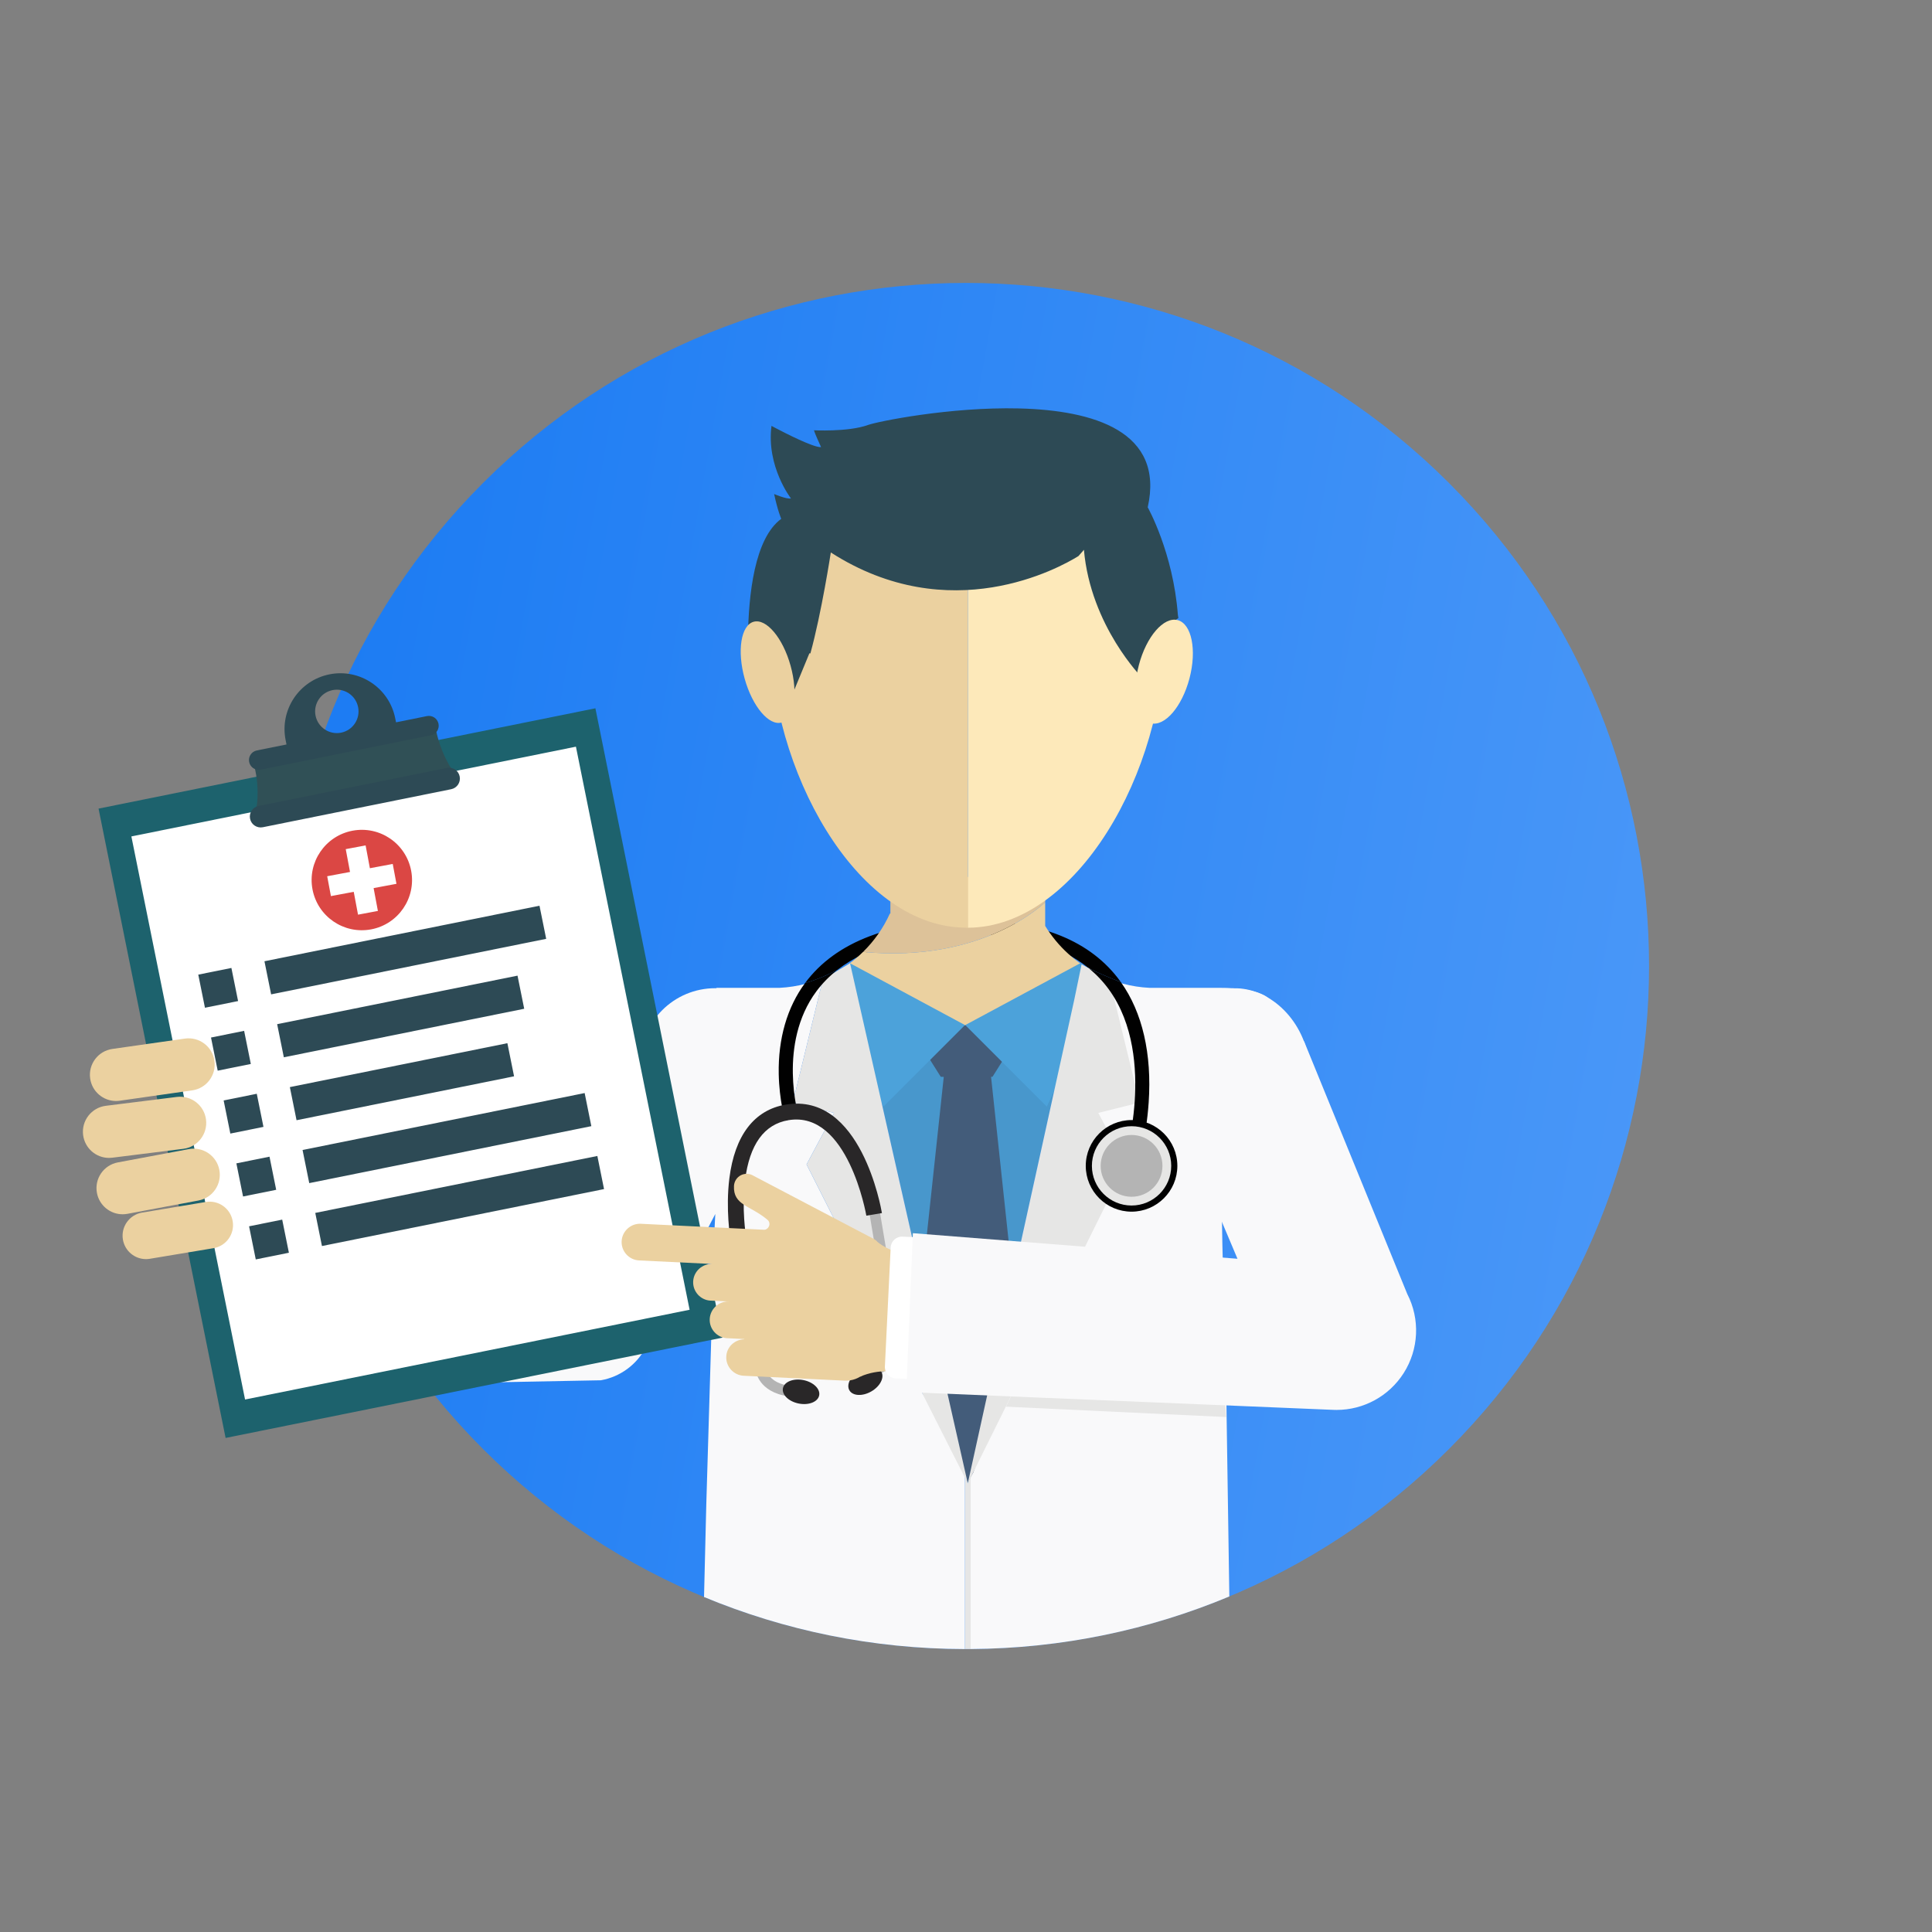 <svg width="320" height="320" viewBox="0 0 320 320" fill="none" xmlns="http://www.w3.org/2000/svg">
<rect x="0" y="0" width="320" height="320" fill="#808080" stroke="none"/>
<path d="M240 240C284.183 195.817 284.183 124.183 240 80C195.817 35.817 124.183 35.817 80 80C35.817 124.183 35.817 195.817 80 240C124.183 284.183 195.817 284.183 240 240Z" fill="url(#paint0_linear_16_4166)"/>
<path d="M185.543 162.518C180.687 155.843 172.358 152.458 160.789 152.458C147.683 152.458 138.452 155.942 133.352 162.814C133.349 162.818 133.347 162.822 133.344 162.826C134.338 162.552 136.314 161.909 138.738 160.613C143.709 156.74 151.097 154.781 160.789 154.781C169.241 154.781 175.795 156.663 180.351 160.385C181.959 161.186 184.349 162.164 185.663 162.688C185.623 162.632 185.584 162.574 185.543 162.518Z" fill="#010101"/>
<path d="M159.512 249.186C159.515 249.186 159.519 249.186 159.522 249.186V249.186C159.519 249.186 159.515 249.186 159.512 249.186Z" fill="#F26428"/>
<path d="M52.825 193.671C52.574 191.524 51.688 189.608 50.378 188.084C51.211 191.345 52.185 194.55 53.294 197.691L52.825 193.671Z" fill="#F9F9FA"/>
<path d="M203.271 226.89C202.613 215.488 202.359 204.497 202.327 194.666L202.318 194.641L202.327 194.606C202.327 194.583 202.327 194.559 202.327 194.535L202.343 194.545L210.194 165.436C208.284 163.516 202.197 163.62 202.197 163.62H190.371V163.616C187.384 163.468 184.563 162.693 182.037 161.419C182.02 161.44 182.003 161.461 181.988 161.484L183.217 162.209L188.194 182.624L181.364 184.331L185.917 192.868L162.753 238.689L160.769 244.353V273.133C175.947 273.032 190.416 269.943 203.616 264.424L203.034 225.842L203.271 226.89Z" fill="#F9F9FA"/>
<path d="M160.769 244.353V244.06H159.818V244.495L160.307 245.673L160.769 244.353Z" fill="#E6E6E5"/>
<path d="M160.307 245.673L159.818 244.495V273.137C159.879 273.137 159.941 273.138 160.002 273.138C160.258 273.138 160.513 273.135 160.769 273.133V244.353L160.307 245.673Z" fill="#E6E6E5"/>
<path d="M202.327 194.666C202.327 194.646 202.327 194.626 202.327 194.606L202.318 194.641L202.327 194.666Z" fill="#0B4969"/>
<path d="M159.522 249.186V249.186C159.519 249.186 159.515 249.186 159.512 249.186C159.515 249.186 159.519 249.186 159.522 249.186Z" fill="#4CC4D1"/>
<path d="M156.242 235.87L152.692 230.652L133.591 192.868L138.144 184.331L131.314 182.624L136.291 162.209L137.52 161.484C137.504 161.461 137.487 161.44 137.472 161.419C134.945 162.693 132.124 163.468 129.137 163.616V163.62H118.667C118.668 163.641 118.67 163.662 118.671 163.683C118.604 163.682 118.538 163.678 118.47 163.678C111.605 163.678 106.04 169.243 106.04 176.108C106.04 177.122 106.164 178.107 106.394 179.051L90.82 208.935L60.692 214.243L55.337 215.187L53.294 197.691C52.185 194.55 51.211 191.345 50.378 188.084C48.581 185.993 45.985 184.641 43.127 184.459C42.508 184.419 41.876 184.431 41.237 184.506C35.507 185.175 31.403 190.363 32.072 196.094L35.869 228.608C36.203 231.464 37.699 234.057 40.006 235.775C41.822 237.127 44.451 234.918 46.684 234.918C47.287 234.918 47.894 234.866 48.496 234.759L65.453 230.246L71.553 229.148L99.517 228.618C102.715 228.054 105.468 226.036 106.969 223.158L118.477 201.074C118.405 202.552 118.331 203.955 118.259 205.261L118.255 206.483L117.369 236.265L116.987 249.068L116.609 264.515C129.919 270.048 144.512 273.112 159.818 273.137V244.495L156.242 235.87ZM159.521 249.187C159.518 249.186 159.515 249.186 159.512 249.186C159.515 249.186 159.518 249.186 159.521 249.186V249.187Z" fill="#F9F9FA"/>
<path d="M173.105 149.441L173.116 149.45V145.255H147.476V151.316H147.39C146.312 153.707 144.796 155.856 142.948 157.667C162.963 159.584 173.105 149.441 173.105 149.441Z" fill="#DDC299"/>
<path d="M173.116 153.358V149.45L173.105 149.441C173.105 149.441 162.963 159.584 142.948 157.667C141.413 159.171 139.65 160.442 137.712 161.419C140.219 164.996 143.57 167.936 147.476 169.951V175.589H147.508V175.973H171.879V175.589H173.116V169.411C176.625 167.409 179.64 164.643 181.939 161.34C178.283 159.584 175.217 156.8 173.116 153.358Z" fill="#EBD1A0"/>
<path d="M177.908 165.698C173.098 170.184 166.652 172.936 159.556 172.936C153.042 172.936 147.084 170.614 142.428 166.765L160.296 245.693L177.908 165.698Z" fill="#4897CC"/>
<path d="M164.875 232.727L168.91 222.851L164.11 177.967L160.317 176.861V176.813L160.235 176.837L160.152 176.813V176.861L156.36 177.967L151.228 225.824L157.335 237.4L160.255 245.577L161.211 243.878L163.6 237.135L164.875 232.727Z" fill="#435C7A"/>
<path d="M166.039 170.597L160.103 169.783L154.166 170.597L153.012 173.894L155.815 178.347L160.103 178.512L164.391 178.347L167.193 173.894L166.039 170.597Z" fill="#435C7A"/>
<path d="M140.795 159.548L159.833 169.783L146.322 183.294L136.291 162.209L140.795 159.548Z" fill="#4CA2DA"/>
<path d="M178.916 159.548L159.878 169.783L173.388 183.294L183.173 162.426L178.916 159.548Z" fill="#4CA2DA"/>
<path d="M192.916 104.756C192.916 81.65 179.024 74.375 160.967 74.375C160.745 74.375 160.524 74.377 160.303 74.381V153.663C178.322 153.589 192.916 127.83 192.916 104.756Z" fill="#FDE9BA"/>
<path d="M159.479 74.402C142.079 74.968 127.537 82.288 127.537 104.756C127.537 127.544 141.774 153.132 159.479 153.64C159.731 153.648 159.978 153.665 160.226 153.665C160.252 153.665 160.277 153.663 160.303 153.663V74.382C160.028 74.386 159.754 74.393 159.479 74.402Z" fill="#EBD1A0"/>
<path d="M195.092 101.834C194.311 91.501 190.099 84.027 190.099 84.027C192.916 71.453 181.163 67.951 168.771 67.649C157.315 67.372 145.315 69.825 143.765 70.391C142.085 71.002 139.723 71.215 137.852 71.279C136.134 71.335 134.824 71.271 134.824 71.271C134.894 71.554 135.17 72.216 135.44 72.824C135.721 73.469 135.995 74.053 135.995 74.053C135.666 74.088 135.067 73.923 134.346 73.657C131.838 72.738 127.784 70.538 127.784 70.538C127.347 73.911 128.153 76.918 129.07 79.08C129.986 81.242 131.01 82.56 131.01 82.56C130.275 82.708 128.223 81.828 128.223 81.828C128.812 84.613 129.399 85.934 129.399 85.934C124.988 89.153 123.966 98.447 123.885 105.717L131.446 114.545L134.061 108.208C134.116 108.216 134.169 108.218 134.226 108.225C136.071 101.554 137.609 91.505 137.609 91.505C157.334 104.168 175.485 94.05 178.621 92.107C179.216 91.454 179.531 91.063 179.531 91.063C180.649 103.735 189.218 112.306 189.218 112.306C188.503 106.924 194.676 102.704 195.136 102.399C195.155 102.386 195.179 102.369 195.179 102.369C195.155 102.185 195.123 102.016 195.092 101.834Z" fill="#2D4A55"/>
<path d="M188.634 110.146C187.401 114.861 188.278 119.179 190.589 119.787C192.906 120.399 195.78 117.071 197.018 112.354C198.252 107.642 197.374 103.324 195.063 102.713C192.749 102.104 189.872 105.43 188.634 110.146Z" fill="#FDE9BA"/>
<path d="M130.947 110.27C132.23 114.877 131.555 119.09 129.454 119.674C127.353 120.26 124.612 116.999 123.333 112.39C122.055 107.78 122.725 103.57 124.825 102.983C126.929 102.4 129.673 105.66 130.947 110.27Z" fill="#EBD1A0"/>
<path d="M160.296 245.693L142.428 166.765L140.795 159.548L137.52 161.484L136.291 162.209L131.314 182.624L138.144 184.331L133.591 192.868L160.296 245.693Z" fill="#E6E6E5"/>
<path d="M188.743 182.624L183.766 162.209L183.711 162.177L179.145 159.733L177.908 165.698L160.296 245.693L186.467 192.868L181.914 184.331L188.743 182.624Z" fill="#E6E6E5"/>
<path d="M119.661 221.554L37.367 238.169L16.322 133.931L98.616 117.316L119.661 221.554Z" fill="#1D626D"/>
<path d="M95.391 123.673L21.76 138.539L40.59 231.803L114.22 216.937L95.391 123.673Z" fill="white"/>
<path d="M39.434 165.807L33.947 166.914L32.84 161.43L38.327 160.322L39.434 165.807Z" fill="#2D4A55"/>
<path d="M89.357 150.016L43.801 159.214L44.908 164.698L90.465 155.501L89.357 150.016Z" fill="#2D4A55"/>
<path d="M40.435 170.74L34.95 171.848L36.058 177.333L41.544 176.225L40.435 170.74Z" fill="#2D4A55"/>
<path d="M85.718 161.597L45.905 169.635L47.012 175.12L86.825 167.082L85.718 161.597Z" fill="#2D4A55"/>
<path d="M42.53 181.162L37.043 182.27L38.151 187.755L43.637 186.647L42.53 181.162Z" fill="#2D4A55"/>
<path d="M85.146 178.271L49.117 185.544L48.01 180.059L84.039 172.785L85.146 178.271Z" fill="#2D4A55"/>
<path d="M44.638 191.582L39.151 192.69L40.258 198.175L45.745 197.067L44.638 191.582Z" fill="#2D4A55"/>
<path d="M96.837 181.043L50.114 190.476L51.221 195.961L97.944 186.528L96.837 181.043Z" fill="#2D4A55"/>
<path d="M47.85 207.493L42.363 208.6L41.255 203.115L46.742 202.007L47.85 207.493Z" fill="#2D4A55"/>
<path d="M98.94 191.464L52.218 200.897L53.325 206.382L100.048 196.949L98.94 191.464Z" fill="#2D4A55"/>
<path d="M19.217 182.359C19.421 182.359 19.627 182.344 19.835 182.314L31.842 180.599C34.21 180.261 35.856 178.067 35.517 175.699C35.179 173.331 32.989 171.686 30.617 172.024L18.61 173.738C16.242 174.077 14.596 176.271 14.934 178.639C15.243 180.8 17.096 182.359 19.217 182.359Z" fill="#EBD1A0"/>
<path d="M18.601 191.752L30.364 190.282C32.737 189.985 34.421 187.82 34.125 185.446C33.828 183.073 31.664 181.392 29.289 181.686L17.527 183.156C15.153 183.452 13.469 185.617 13.766 187.991C14.04 190.183 15.906 191.786 18.058 191.786C18.238 191.786 18.419 191.775 18.601 191.752Z" fill="#EBD1A0"/>
<path d="M32.873 198.842C35.224 198.401 36.773 196.138 36.332 193.786C35.891 191.435 33.628 189.887 31.277 190.327L19.515 192.532C17.163 192.973 15.614 195.236 16.055 197.588C16.446 199.669 18.264 201.122 20.308 201.122C20.573 201.122 20.841 201.098 21.111 201.047L32.873 198.842Z" fill="#EBD1A0"/>
<path d="M38.543 202.276C38.191 200.162 36.194 198.733 34.079 199.087L23.544 200.842C21.431 201.194 20.003 203.193 20.356 205.307C20.672 207.204 22.316 208.549 24.178 208.549C24.389 208.549 24.604 208.532 24.82 208.495L35.354 206.739C37.467 206.388 38.895 204.389 38.543 202.276Z" fill="#EBD1A0"/>
<path d="M215.516 171.389C218.46 177.623 216.649 184.659 211.47 187.105C206.291 189.55 199.707 186.479 196.763 180.246C193.819 174.012 195.63 166.975 200.809 164.53C205.988 162.084 212.572 165.155 215.516 171.389Z" fill="#F9F9FA"/>
<path d="M159.777 226.297C159.777 227.093 159.132 227.737 158.336 227.737C157.54 227.737 156.896 227.093 156.896 226.297C156.896 225.501 157.54 224.856 158.336 224.856C159.132 224.856 159.777 225.501 159.777 226.297Z" fill="#343337"/>
<path d="M164.161 226.73C164.161 227.525 163.516 228.17 162.721 228.17C161.925 228.17 161.28 227.525 161.28 226.73C161.28 225.934 161.925 225.289 162.721 225.289C163.516 225.289 164.161 225.934 164.161 226.73Z" fill="#343337"/>
<path d="M202.697 228.647C196.502 224.326 183.759 222.151 172.231 221.536L166.62 232.989L203.093 234.706L202.697 228.647Z" fill="#E6E6E5"/>
<path d="M128.983 177.893C129.068 182.283 130.019 185.473 130.06 185.606L132.283 184.934C132.247 184.815 128.764 172.879 135.228 164.185C136.218 162.854 137.39 161.663 138.738 160.613C136.313 161.909 134.338 162.552 133.344 162.826C130.377 166.83 128.869 172.039 128.983 177.893Z" fill="#010101"/>
<path d="M186.107 192.753L187.213 193.11L186.108 192.752L186.107 192.753Z" fill="#010101"/>
<path d="M185.663 162.688C184.349 162.164 181.959 161.186 180.351 160.385C181.606 161.41 182.71 162.574 183.66 163.878C187.84 169.619 188.296 177.119 187.942 182.401C187.553 188.212 186.125 192.699 186.108 192.752L187.213 193.11L188.318 193.467C188.38 193.276 189.84 188.706 190.256 182.618C190.806 174.562 189.217 167.677 185.663 162.688Z" fill="#010101"/>
<path d="M187.421 200.181C191.33 200.181 194.499 197.013 194.499 193.104C194.499 189.195 191.33 186.027 187.421 186.027C183.513 186.027 180.344 189.195 180.344 193.104C180.344 197.013 183.513 200.181 187.421 200.181Z" fill="#E6E6E5"/>
<path d="M187.421 200.69C183.239 200.69 179.836 197.287 179.836 193.104C179.836 188.921 183.239 185.518 187.421 185.518C191.604 185.518 195.007 188.921 195.007 193.104C195.007 197.287 191.604 200.69 187.421 200.69ZM187.421 186.535C183.799 186.535 180.852 189.482 180.852 193.104C180.852 196.726 183.799 199.673 187.421 199.673C191.044 199.673 193.991 196.727 193.991 193.104C193.991 189.482 191.044 186.535 187.421 186.535Z" fill="#010101"/>
<path d="M187.421 198.222C190.248 198.222 192.539 195.93 192.539 193.104C192.539 190.278 190.248 187.987 187.421 187.987C184.595 187.987 182.304 190.278 182.304 193.104C182.304 195.93 184.595 198.222 187.421 198.222Z" fill="#B4B4B4"/>
<path d="M131.587 231.367C125.945 231.067 125.275 227.442 125.249 227.289L121.46 204.624L123.181 204.336L126.971 227.001C126.988 227.086 127.5 229.402 131.679 229.623L131.587 231.367Z" fill="#B4B4B4"/>
<path d="M144.653 228.08C149.89 225.961 149.345 222.316 149.319 222.162L145.53 199.497L143.808 199.785L147.598 222.45C147.609 222.536 147.878 224.892 143.999 226.461L144.653 228.08Z" fill="#B4B4B4"/>
<path d="M133.066 228.585C134.723 228.915 135.894 230.051 135.682 231.123C135.468 232.196 133.952 232.798 132.294 232.469C130.637 232.14 129.466 231.003 129.679 229.931C129.892 228.859 131.409 228.256 133.066 228.585Z" fill="#292728"/>
<path d="M142.337 227.035C140.877 227.886 140.14 229.341 140.69 230.286C141.241 231.23 142.87 231.307 144.331 230.456C145.79 229.606 146.528 228.15 145.978 227.206C145.428 226.261 143.797 226.184 142.337 227.035Z" fill="#292728"/>
<path d="M120.985 205.254C120.952 205.054 120.17 200.281 120.804 195.187C121.691 188.06 124.928 183.83 130.163 182.955C142.577 180.879 145.938 200.102 146.075 200.922L143.494 201.355C143.464 201.18 140.438 183.89 130.595 185.536C126.562 186.211 124.142 189.566 123.402 195.51C122.815 200.229 123.559 204.777 123.567 204.823L120.985 205.254Z" fill="#292728"/>
<path d="M58.398 137.589C53.885 138.435 50.911 142.78 51.757 147.293C52.603 151.807 56.948 154.78 61.462 153.934C65.976 153.088 68.949 148.743 68.103 144.23C67.257 139.716 62.912 136.743 58.398 137.589ZM65.666 146.388L61.882 147.097L62.591 150.88L59.3 151.497L58.59 147.714L54.811 148.423L54.194 145.132L57.974 144.423L57.265 140.644L60.557 140.027L61.265 143.806L65.049 143.097L65.666 146.388Z" fill="#DB4744"/>
<path d="M72.027 119.827L57.027 123.327L41.843 125.921C41.843 125.921 43.574 130.726 42.026 135.824L58.273 132.544L59.451 132.306L75.963 128.972C72.557 124.874 72.027 119.827 72.027 119.827Z" fill="#305056"/>
<path d="M76.137 128.599C76.334 129.572 75.705 130.52 74.732 130.717L43.537 137.015C42.564 137.211 41.614 136.582 41.418 135.609C41.221 134.635 41.853 133.687 42.826 133.49L74.02 127.192C74.994 126.996 75.941 127.626 76.137 128.599Z" fill="#2D4A55"/>
<path d="M72.631 119.878C72.808 120.757 72.24 121.613 71.361 121.79L43.181 127.48C42.303 127.657 41.445 127.089 41.268 126.211C41.09 125.33 41.66 124.474 42.539 124.297L70.718 118.607C71.597 118.43 72.453 118.998 72.631 119.878Z" fill="#2D4A55"/>
<path d="M65.454 118.937C64.443 113.927 59.56 110.685 54.551 111.697C49.541 112.708 46.299 117.59 47.31 122.6L47.85 125.274L65.994 121.611L65.454 118.937ZM56.502 121.352C54.556 121.745 52.659 120.486 52.266 118.541C51.873 116.595 53.133 114.698 55.079 114.305C57.024 113.913 58.921 115.172 59.313 117.119C59.706 119.063 58.447 120.96 56.502 121.352Z" fill="#2D4A55"/>
<path d="M145.038 205.424C145.038 205.424 146.331 206.876 149.87 207.841L148.798 227.252C148.798 227.252 145.582 226.624 142.472 228.019L145.038 205.424Z" fill="#EBD1A0"/>
<path d="M157 205.188L149.496 204.824C148.457 204.773 147.574 205.574 147.524 206.613L147.045 216.476L146.565 226.339C146.515 227.378 147.316 228.261 148.354 228.311L155.858 228.676C156.896 228.727 157.779 227.925 157.83 226.886L158.309 217.024L158.788 207.16C158.839 206.122 158.038 205.239 157 205.188Z" fill="white"/>
<path d="M120.293 224.683C120.37 223.083 121.701 221.857 123.278 221.827C123.276 221.809 123.27 221.797 123.267 221.786L120.44 221.648C118.771 221.567 117.47 220.137 117.552 218.464C117.633 216.798 119.066 215.494 120.735 215.575L117.699 215.428C116.03 215.347 114.729 213.917 114.81 212.245C114.891 210.579 116.325 209.275 117.994 209.356L105.85 208.766C104.182 208.685 102.881 207.256 102.962 205.583C103.043 203.917 104.477 202.614 106.145 202.695L108.084 202.79L124.361 203.581L126.555 203.687C126.925 203.705 127.271 203.383 127.395 203.031C127.519 202.682 127.403 202.248 127.104 202.026C124.299 199.649 121.414 199.651 121.57 196.431C121.606 195.684 122.034 195.009 122.696 194.661C123.36 194.319 124.156 194.345 124.79 194.739L144.8 205.245C145.268 205.535 145.541 206.06 145.515 206.611C145.385 209.267 144.93 218.636 144.652 224.346C144.53 226.86 142.395 228.801 139.878 228.678C131.743 228.283 123.18 227.867 123.18 227.867C121.512 227.786 120.211 226.356 120.293 224.683Z" fill="#EBD1A0"/>
<path d="M221.383 233.529C221.2 233.529 221.017 233.525 220.833 233.517L150.103 230.57L151.2 204.253L204.966 208.491L193.394 181.085L215.996 172.473L233.084 214.316C235.237 218.485 235.009 223.486 232.485 227.442C230.06 231.243 225.867 233.528 221.383 233.529Z" fill="#F9F9FA"/>
<defs>
<linearGradient id="paint0_linear_16_4166" x1="22.222" y1="102.222" x2="422.222" y2="173.333" gradientUnits="userSpaceOnUse">
<stop stop-color="#1678F2"/>
<stop offset="1" stop-color="#65A8FB"/>
</linearGradient>
</defs>
</svg>
